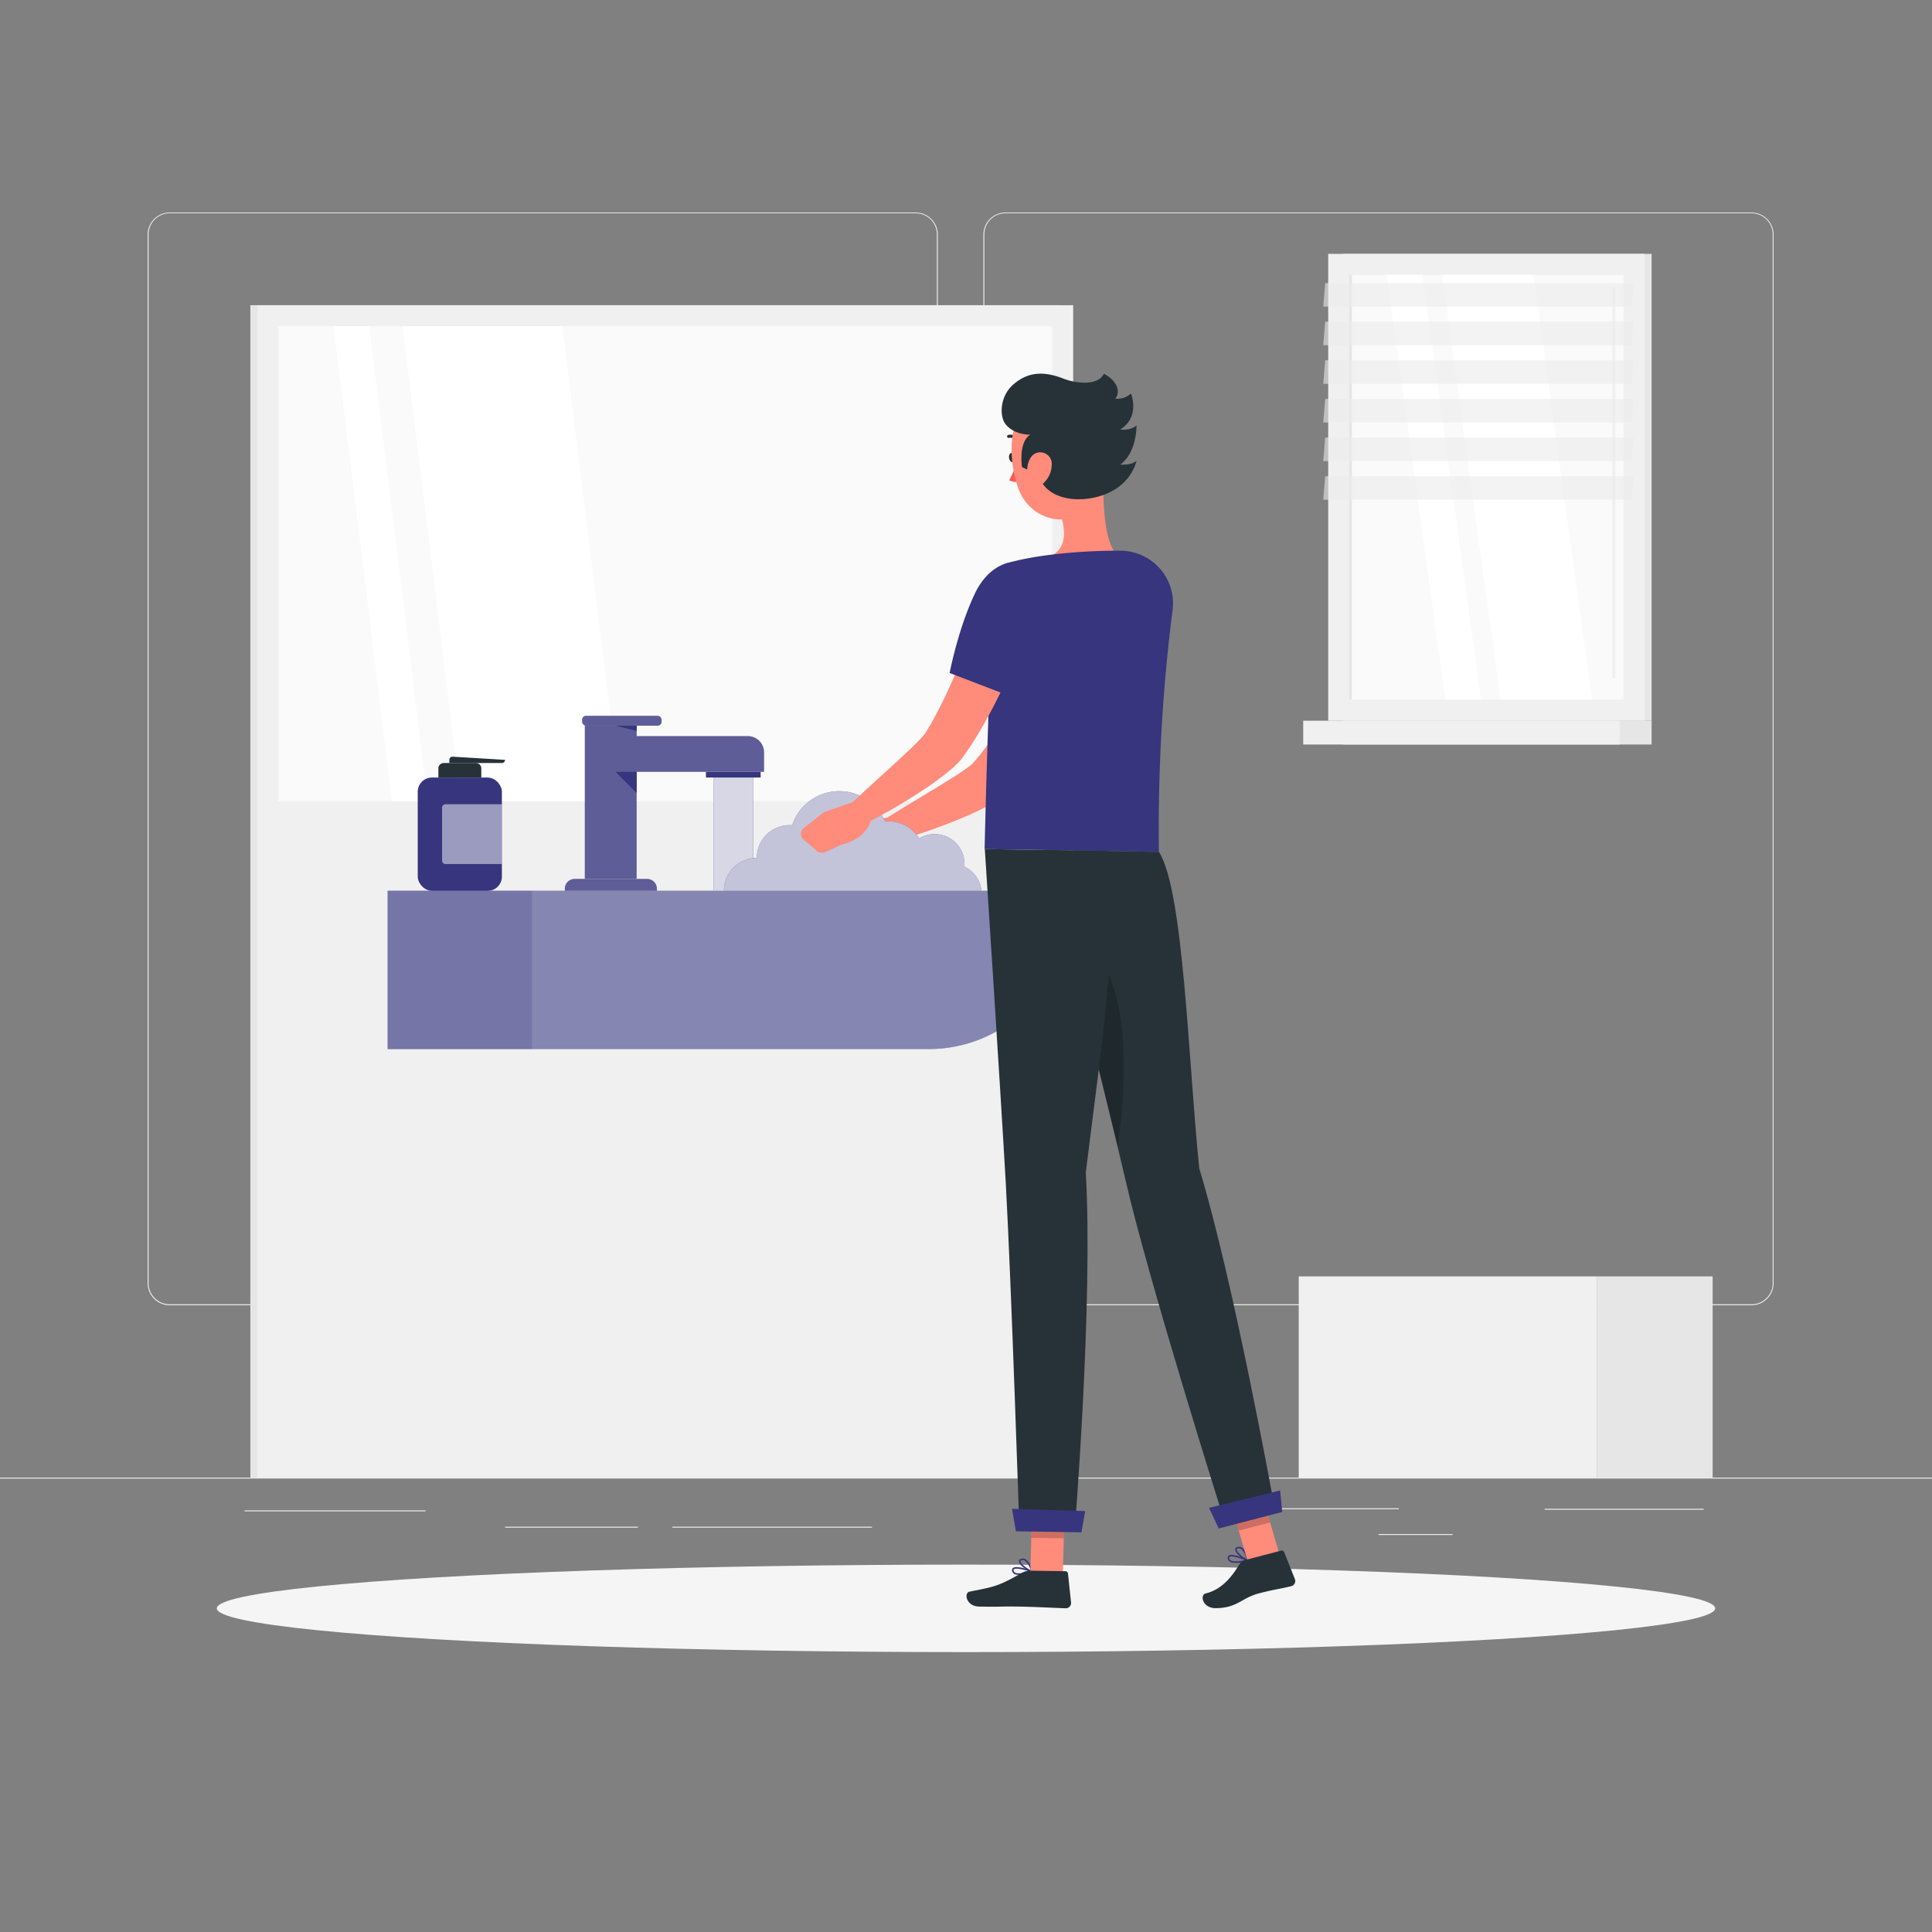 <svg xmlns="http://www.w3.org/2000/svg" viewBox="0 0 500 500"><rect x="0" y="0" width="500" height="500" fill="#808080" stroke="none"/><g id="freepik--background-complete--inject-1"><rect y="382.4" width="500" height="0.25" style="fill:#ebebeb"></rect><rect x="328.88" y="390.34" width="33.12" height="0.25" style="fill:#ebebeb"></rect><rect x="399.78" y="390.47" width="41.14" height="0.25" style="fill:#ebebeb"></rect><rect x="356.76" y="397" width="19.19" height="0.25" style="fill:#ebebeb"></rect><rect x="174" y="395.11" width="51.67" height="0.25" style="fill:#ebebeb"></rect><rect x="130.71" y="395.11" width="34.39" height="0.25" style="fill:#ebebeb"></rect><rect x="63.29" y="390.89" width="46.84" height="0.25" style="fill:#ebebeb"></rect><path d="M237,337.8H43.91a5.71,5.71,0,0,1-5.7-5.71V60.66A5.71,5.71,0,0,1,43.91,55H237a5.71,5.71,0,0,1,5.71,5.71V332.09A5.71,5.71,0,0,1,237,337.8ZM43.91,55.2a5.46,5.46,0,0,0-5.45,5.46V332.09a5.46,5.46,0,0,0,5.45,5.46H237a5.47,5.47,0,0,0,5.46-5.46V60.66A5.47,5.47,0,0,0,237,55.2Z" style="fill:#ebebeb"></path><path d="M453.31,337.8H260.21a5.72,5.72,0,0,1-5.71-5.71V60.66A5.72,5.72,0,0,1,260.21,55h193.1A5.71,5.71,0,0,1,459,60.66V332.09A5.71,5.71,0,0,1,453.31,337.8ZM260.21,55.2a5.47,5.47,0,0,0-5.46,5.46V332.09a5.47,5.47,0,0,0,5.46,5.46h193.1a5.47,5.47,0,0,0,5.46-5.46V60.66a5.47,5.47,0,0,0-5.46-5.46Z" style="fill:#ebebeb"></path><path d="M143.36,311.48h-9.18a3.5,3.5,0,0,1,0-7h9.18a7.71,7.71,0,0,0,7.7-7.7V265a3.5,3.5,0,0,1,7,0v31.78A14.72,14.72,0,0,1,143.36,311.48Z" style="fill:#e6e6e6"></path><path d="M159.93,311.48H134.18a3.5,3.5,0,0,1,0-7h25.75a7.7,7.7,0,0,0,7.69-7.7V265a3.5,3.5,0,0,1,7,0v31.78A14.72,14.72,0,0,1,159.93,311.48Z" style="fill:#e6e6e6"></path><rect x="347.64" y="65.69" width="79.8" height="120.82" transform="translate(775.08 252.21) rotate(180)" style="fill:#e6e6e6"></rect><rect x="343.75" y="65.69" width="81.88" height="120.82" transform="translate(769.37 252.21) rotate(180)" style="fill:#f0f0f0"></rect><rect x="347.64" y="186.51" width="79.8" height="6.16" transform="translate(775.08 379.19) rotate(180)" style="fill:#e6e6e6"></rect><rect x="337.26" y="186.51" width="81.88" height="6.16" transform="translate(756.41 379.19) rotate(180)" style="fill:#f0f0f0"></rect><rect x="329.72" y="90.61" width="109.92" height="70.98" transform="translate(510.79 -258.58) rotate(90)" style="fill:#fafafa"></rect><polygon points="412.01 181.07 396.86 71.14 373.2 71.14 388.36 181.07 412.01 181.07" style="fill:#fff"></polygon><path d="M417.65,175.64a.38.38,0,0,0,.39-.38V74.68a.39.39,0,1,0-.77,0V175.26A.38.38,0,0,0,417.65,175.64Z" style="fill:#f0f0f0"></path><polygon points="383.28 181.07 368.12 71.14 358.9 71.14 374.06 181.07 383.28 181.07" style="fill:#fff"></polygon><rect x="294.58" y="125.76" width="109.92" height="0.69" transform="translate(475.64 -223.44) rotate(90)" style="fill:#e6e6e6"></rect><polygon points="342.46 79.35 422.26 79.35 422.76 73.26 342.96 73.26 342.46 79.35" style="fill:#ebebeb;opacity:0.6"></polygon><polygon points="342.46 89.35 422.26 89.35 422.76 83.25 342.96 83.25 342.46 89.35" style="fill:#ebebeb;opacity:0.6"></polygon><polygon points="342.46 99.34 422.26 99.34 422.76 93.25 342.96 93.25 342.46 99.34" style="fill:#ebebeb;opacity:0.6"></polygon><polygon points="342.46 109.34 422.26 109.34 422.76 103.25 342.96 103.25 342.46 109.34" style="fill:#ebebeb;opacity:0.6"></polygon><polygon points="342.46 119.34 422.26 119.34 422.76 113.24 342.96 113.24 342.46 119.34" style="fill:#ebebeb;opacity:0.6"></polygon><polygon points="342.46 129.33 422.26 129.33 422.76 123.24 342.96 123.24 342.46 129.33" style="fill:#ebebeb;opacity:0.6"></polygon><rect x="64.79" y="78.99" width="209.06" height="303.41" style="fill:#e6e6e6"></rect><rect x="66.61" y="78.99" width="211.13" height="303.41" style="fill:#f0f0f0"></rect><rect x="110.71" y="45.77" width="122.91" height="200.24" transform="translate(318.06 -26.28) rotate(90)" style="fill:#fafafa"></rect><polygon points="160.68 207.35 145.53 84.43 104.18 84.43 119.34 207.35 160.68 207.35" style="fill:#fff"></polygon><polygon points="110.7 207.35 95.54 84.43 86.32 84.43 101.47 207.35 110.7 207.35" style="fill:#fff"></polygon><rect x="336.11" y="330.33" width="77.14" height="52.07" style="fill:#f0f0f0"></rect><rect x="413.25" y="330.33" width="29.99" height="52.07" transform="translate(856.48 712.73) rotate(180)" style="fill:#e6e6e6"></rect></g><g id="freepik--Shadow--inject-1"><ellipse id="freepik--path--inject-1" cx="250" cy="416.24" rx="193.89" ry="11.32" style="fill:#f5f5f5"></ellipse></g><g id="freepik--Sink--inject-1"><path d="M100.33,230.53h175.8a0,0,0,0,1,0,0v5.24a35.72,35.72,0,0,1-35.72,35.72H100.33a0,0,0,0,1,0,0v-41A0,0,0,0,1,100.33,230.53Z" style="fill:#36357E"></path><path d="M100.33,230.53h175.8a0,0,0,0,1,0,0v5.24a35.72,35.72,0,0,1-35.72,35.72H100.33a0,0,0,0,1,0,0v-41A0,0,0,0,1,100.33,230.53Z" style="fill:#fff;opacity:0.4"></path><rect x="100.33" y="230.53" width="37.33" height="40.96" style="fill:#36357E;opacity:0.2"></rect><path d="M148.71,227.47h18.71A2.53,2.53,0,0,1,170,230v.53a0,0,0,0,1,0,0H146.18a0,0,0,0,1,0,0V230a2.53,2.53,0,0,1,2.53-2.53Z" style="fill:#36357E"></path><rect x="151.35" y="187.81" width="13.42" height="39.66" style="fill:#36357E"></rect><rect x="150.65" y="185.25" width="20.57" height="2.56" rx="1" style="fill:#36357E"></rect><path d="M177.45,175.3h5.06a0,0,0,0,1,0,0V215a0,0,0,0,1,0,0h-9.24a0,0,0,0,1,0,0V179.48A4.18,4.18,0,0,1,177.45,175.3Z" transform="translate(373.03 17.24) rotate(90)" style="fill:#36357E"></path><rect x="189.05" y="193.41" width="1.47" height="14.15" transform="translate(-10.71 390.27) rotate(-90)" style="fill:#36357E"></rect><rect x="175.13" y="210.76" width="29.31" height="10.24" transform="translate(405.66 26.1) rotate(90)" style="fill:#36357E"></rect><rect x="175.13" y="210.76" width="29.31" height="10.24" transform="translate(405.66 26.1) rotate(90)" style="fill:#fff;opacity:0.8"></rect><path d="M197.73,199.75v-5.06a4.18,4.18,0,0,0-4.18-4.18H164.77v-2.7h5.45a1,1,0,0,0,1-1v-.56a1,1,0,0,0-1-1H151.65a1,1,0,0,0-1,1v.56a1,1,0,0,0,1,1h-.3v39.66h-2.64a2.53,2.53,0,0,0-2.53,2.53v.53H170V230a2.53,2.53,0,0,0-2.53-2.53h-2.65V199.75Z" style="fill:#fff;opacity:0.2"></path><polygon points="159.3 199.75 164.77 205.23 164.77 199.75 159.3 199.75" style="fill:#36357E"></polygon><polygon points="159.3 187.81 164.77 189.16 164.77 187.81 159.3 187.81" style="fill:#36357E"></polygon><rect x="108.11" y="201.23" width="21.78" height="29.31" rx="3.67" style="fill:#36357E"></rect><path d="M118.51,193.79h2.36a0,0,0,0,1,0,0V204.9a0,0,0,0,1,0,0h-2.36a1.39,1.39,0,0,1-1.39-1.39v-8.33A1.39,1.39,0,0,1,118.51,193.79Z" transform="translate(318.35 80.35) rotate(90)" style="fill:#263238"></path><path d="M115.29,208.14h14.6a0,0,0,0,1,0,0v15.47a0,0,0,0,1,0,0h-14.6a.88.88,0,0,1-.88-.88V209A.88.88,0,0,1,115.29,208.14Z" style="fill:#fff;opacity:0.5"></path><path d="M117.11,195.83a.82.82,0,0,0-.82.82v.82h13.6a.82.82,0,0,0,.82-.82Z" style="fill:#263238"></path></g><g id="freepik--Character--inject-1"><path d="M283.2,168.47c-1.2,2.92-2.47,5.58-3.8,8.32s-2.74,5.4-4.22,8.05a112.36,112.36,0,0,1-10.29,15.48c-1,1.23-2.08,2.46-3.25,3.66-.29.3-.58.6-.89.89l-.46.45-.23.22-.28.26a17.82,17.82,0,0,1-2.56,1.85,48.54,48.54,0,0,1-4.33,2.3c-1.4.68-2.8,1.29-4.2,1.87a144.07,144.07,0,0,1-17,5.87l-2.52-5.81c5-3.12,10-6.11,14.91-9.1l3.59-2.25c1.16-.74,2.29-1.53,3.22-2.25a5,5,0,0,0,.92-.82l.58-.65c.21-.22.41-.47.62-.71.82-1,1.61-2,2.38-3.1,1.57-2.17,3.06-4.5,4.47-6.9s2.79-4.86,4.1-7.37,2.6-5.06,3.87-7.61,2.47-5.2,3.61-7.66Z" style="fill:#ff8b7b"></path><path d="M231.5,211.34l-9.58,1.32,2.91,9.15s7.5,0,9-6.09Z" style="fill:#ff8b7b"></path><path d="M215.34,218.63l2.78,3.54a1.94,1.94,0,0,0,1.95.7l4.76-1.06-2.91-9.15-5.94,3A2,2,0,0,0,215.34,218.63Z" style="fill:#ff8b7b"></path><path d="M254,230.54H187.35a8.5,8.5,0,0,1,8.5-8.5,8.49,8.49,0,0,1,8.49-8.49,5.17,5.17,0,0,1,.68,0,12.84,12.84,0,0,1,24-1,7.69,7.69,0,0,1,.83,0,9.51,9.51,0,0,1,8.05,4.44,7.7,7.7,0,0,1,11.7,6.61,5.37,5.37,0,0,1,0,.7A7.71,7.71,0,0,1,254,230.54Z" style="fill:#36357E"></path><path d="M254,230.54H187.35a8.5,8.5,0,0,1,8.5-8.5,8.49,8.49,0,0,1,8.49-8.49,5.17,5.17,0,0,1,.68,0,12.84,12.84,0,0,1,24-1,7.69,7.69,0,0,1,.83,0,9.51,9.51,0,0,1,8.05,4.44,7.7,7.7,0,0,1,11.7,6.61,5.37,5.37,0,0,1,0,.7A7.71,7.71,0,0,1,254,230.54Z" style="fill:#fff;opacity:0.7"></path><path d="M267.13,406.84a.23.23,0,0,0,.11-.17.2.2,0,0,0-.14-.19c-.4-.15-4-1.39-4.93-.69a.67.67,0,0,0-.26.58h0a1.13,1.13,0,0,0,.5.91c1,.68,3.38,0,4.69-.42Zm-4.66-.77c.6-.3,2.52.14,3.93.59-1.8.56-3.19.67-3.76.29a.74.74,0,0,1-.33-.61.23.23,0,0,1,.1-.23Z" style="fill:#36357E"></path><path d="M265.49,403.58a1.44,1.44,0,0,0-1.14-.19c-.54.13-.65.42-.66.65,0,1,2.22,2.51,3.29,2.82a.16.16,0,0,0,.15,0s0,0,.05,0a.24.24,0,0,0,.05-.19C267.21,406.53,266.68,404.3,265.49,403.58Zm-1.4.47s0-.13.16-.2a.67.67,0,0,1,.2-.08h.08a1.1,1.1,0,0,1,.76.16,4.77,4.77,0,0,1,1.45,2.43C265.63,405.87,264.08,404.63,264.09,404.05Z" style="fill:#36357E"></path><polygon points="275.06 407.6 266.64 407.46 267.16 387.9 275.58 388.03 275.06 407.6" style="fill:#ff8b7b"></polygon><path d="M266.54,406.49l9.2.14a.66.66,0,0,1,.65.59l.8,7.52a1.37,1.37,0,0,1-1.39,1.48c-3.31-.11-8.08-.38-12.25-.44-4.87-.08-4.4.12-10.12,0-3.45-.05-4-3.57-2.53-3.86,6.76-1.34,7.44-1.41,13.54-4.84A4.23,4.23,0,0,1,266.54,406.49Z" style="fill:#263238"></path><polygon points="267.17 387.9 266.89 397.99 275.31 398.12 275.59 388.04 267.17 387.9" style="opacity:0.2"></polygon><path d="M285.34,121.66c.32,6.31-.24,18.7,4.35,22.69-3.15,3.41-8.36,6.13-15.69,6.58s-5.66-3.65-3.89-6.35c6.8-1.82,5.58-7.85,4.07-12.6Z" style="fill:#ff8b7b"></path><path d="M290.12,142.53c-10.14-.11-22.8,1.13-29.67,3.29a4.54,4.54,0,0,0-3.17,4.09c-.41,7.64-1.52,30.61-2.47,69.83l45.12.73a447.83,447.83,0,0,1,3.54-62.66A13.61,13.61,0,0,0,290.12,142.53Z" style="fill:#36357E"></path><path d="M266.7,160.19c-.93,2.83-2,5.43-3,8.12s-2.21,5.29-3.38,7.91a133.45,133.45,0,0,1-8.22,15.43c-.41.63-.8,1.26-1.23,1.89l-1.31,1.87-.32.47c-.13.17-.36.47-.54.69s-.35.4-.54.61-.34.37-.5.52c-.65.66-1.25,1.18-1.86,1.7a82.83,82.83,0,0,1-7.16,5.24,145.44,145.44,0,0,1-14.8,8.57l-3.6-5.21c4.05-3.83,8.22-7.56,12.24-11.25,2-1.85,4-3.71,5.7-5.51.4-.44.82-.89,1.1-1.26a1.83,1.83,0,0,0,.2-.26c0-.06.14-.17.13-.2a1.23,1.23,0,0,1,.08-.15l.25-.41,1-1.64c.32-.56.62-1.14.93-1.71,2.49-4.58,4.69-9.54,6.8-14.52,1.06-2.5,2.06-5,3.09-7.55s2-5.12,2.91-7.56Z" style="fill:#ff8b7b"></path><path d="M270.78,150.43c4,7.08-6.77,30.74-6.77,30.74l-18.25-7s2.16-11.4,6.57-20.64C256.86,144.07,266.36,142.65,270.78,150.43Z" style="fill:#36357E"></path><path d="M222.41,207l-9.14,3.16,4.63,8.41s7.35-1.49,7.68-7.73Z" style="fill:#ff8b7b"></path><path d="M208,217.31l3.41,2.93a1.94,1.94,0,0,0,2.05.31l4.46-2-4.63-8.41L208,214.31A1.94,1.94,0,0,0,208,217.31Z" style="fill:#ff8b7b"></path><path d="M262.77,118.31c.1.67-.18,1.27-.62,1.33s-.88-.44-1-1.11.18-1.27.62-1.33S262.68,117.64,262.77,118.31Z" style="fill:#263238"></path><path d="M263.56,118.09a24.16,24.16,0,0,1-2.38,6.19,4,4,0,0,0,3.31.17Z" style="fill:#ff5652"></path><path d="M264.24,114.4a.42.42,0,0,0,.17-.1.4.4,0,0,0,0-.57,4,4,0,0,0-3.46-1.19.4.4,0,0,0-.31.47.4.4,0,0,0,.48.31h0a3.22,3.22,0,0,1,2.73,1A.4.4,0,0,0,264.24,114.4Z" style="fill:#263238"></path><path d="M285.11,112.13c.7,8.34,1.53,13.18-2,18-5.37,7.24-16.14,4.85-19.32-3.13-2.86-7.18-3.51-19.6,4.12-24A11.52,11.52,0,0,1,285.11,112.13Z" style="fill:#ff8b7b"></path><path d="M268.79,122.21a12,12,0,0,1-4.3-1.33s-1-6.47,2.15-8.38c-2.39,0-5.11-.92-6.51-2.87s-1.47-7,2.12-10.13,7.62-3.62,13-1.5c3.4,1.33,9,1.83,10.43-1.27,3.24,1.65,4.49,4.56,2.95,6.44a5,5,0,0,0,4.05-1.34s2.56,6-2.8,9.34c3,.29,4.25-1.09,4.25-1.09s.12,7.1-4.21,10.14c3.17.24,4.21-1,4.21-1s-1.42,7.87-11.71,9.7C274.78,130.24,269.21,126.92,268.79,122.21Z" style="fill:#263238"></path><path d="M322.88,404a.21.21,0,0,0,.13-.17.18.18,0,0,0-.12-.19c-.39-.18-3.88-1.7-4.87-1.07a.65.65,0,0,0-.3.55h0a1.16,1.16,0,0,0,.43.95c1,.76,3.37.29,4.71-.06Zm-4.57-1.13c.62-.26,2.5.34,3.87.9-1.84.41-3.23.41-3.78,0a.74.74,0,0,1-.28-.63.26.26,0,0,1,.12-.22Z" style="fill:#36357E"></path><path d="M321.52,400.59a1.54,1.54,0,0,0-1.13-.27c-.55.08-.69.38-.71.6-.1,1,2,2.67,3.05,3.07a.24.24,0,0,0,.15,0l.05,0a.22.22,0,0,0,.08-.19C323,403.67,322.64,401.41,321.52,400.59Zm-1.44.37s0-.12.17-.19l.2-.06h.17a1.11,1.11,0,0,1,.66.22,4.56,4.56,0,0,1,1.25,2.53C321.46,402.9,320,401.54,320.08,401Z" style="fill:#36357E"></path><polygon points="331.37 403.13 323.24 405.25 317.75 386.4 325.87 384.29 331.37 403.13" style="fill:#ff8b7b"></polygon><path d="M322.66,403.62l8.9-2.32a.66.66,0,0,1,.79.4l2.78,7a1.38,1.38,0,0,1-.94,1.8c-3.22.78-4.29.8-8.33,1.85-4.72,1.23-5.53,3.79-11.25,3.84-3.46,0-4.09-3.45-2.62-3.8,4.66-1.09,7.31-5.15,8.81-7.63A3,3,0,0,1,322.66,403.62Z" style="fill:#263238"></path><polygon points="317.75 386.41 320.58 396.12 328.71 394.01 325.88 384.29 317.75 386.41" style="opacity:0.2"></polygon><path d="M310.37,302.4c-2.87-27.74-4-71.88-10.44-81.93L270.11,220s15.3,59.94,21.12,85.19c6,26.26,25.24,87.19,25.24,87.19l13.15-3.45S319.3,331.73,310.37,302.4Z" style="fill:#263238"></path><path d="M282.84,244.54l-3.31-2-1.58-1h0c1,6.37,2.06,13.6,3,21.45l8.29,33.81h0C292,277.5,292.05,257.15,282.84,244.54Z" style="opacity:0.2"></path><path d="M272.18,120.47A6.66,6.66,0,0,1,270,125.1c-1.78,1.56-3.71.22-4.08-2-.34-2,.18-5.19,2.39-5.9A3,3,0,0,1,272.18,120.47Z" style="fill:#ff8b7b"></path><path d="M281,303.47c4.06-33.18,8.72-61.92,5.65-83.21l-31.78-.52s4,61.27,5.45,86.93c1.46,26.68,3.5,89.32,3.5,89.32l14.29.22S282.94,336.94,281,303.47Z" style="fill:#263238"></path><polygon points="262.91 396.3 279.88 396.56 280.84 391.06 261.92 390.48 262.91 396.3" style="fill:#36357E"></polygon><polygon points="315.41 395.57 331.84 391.29 331.29 385.73 312.9 390.23 315.41 395.57" style="fill:#36357E"></polygon></g></svg>